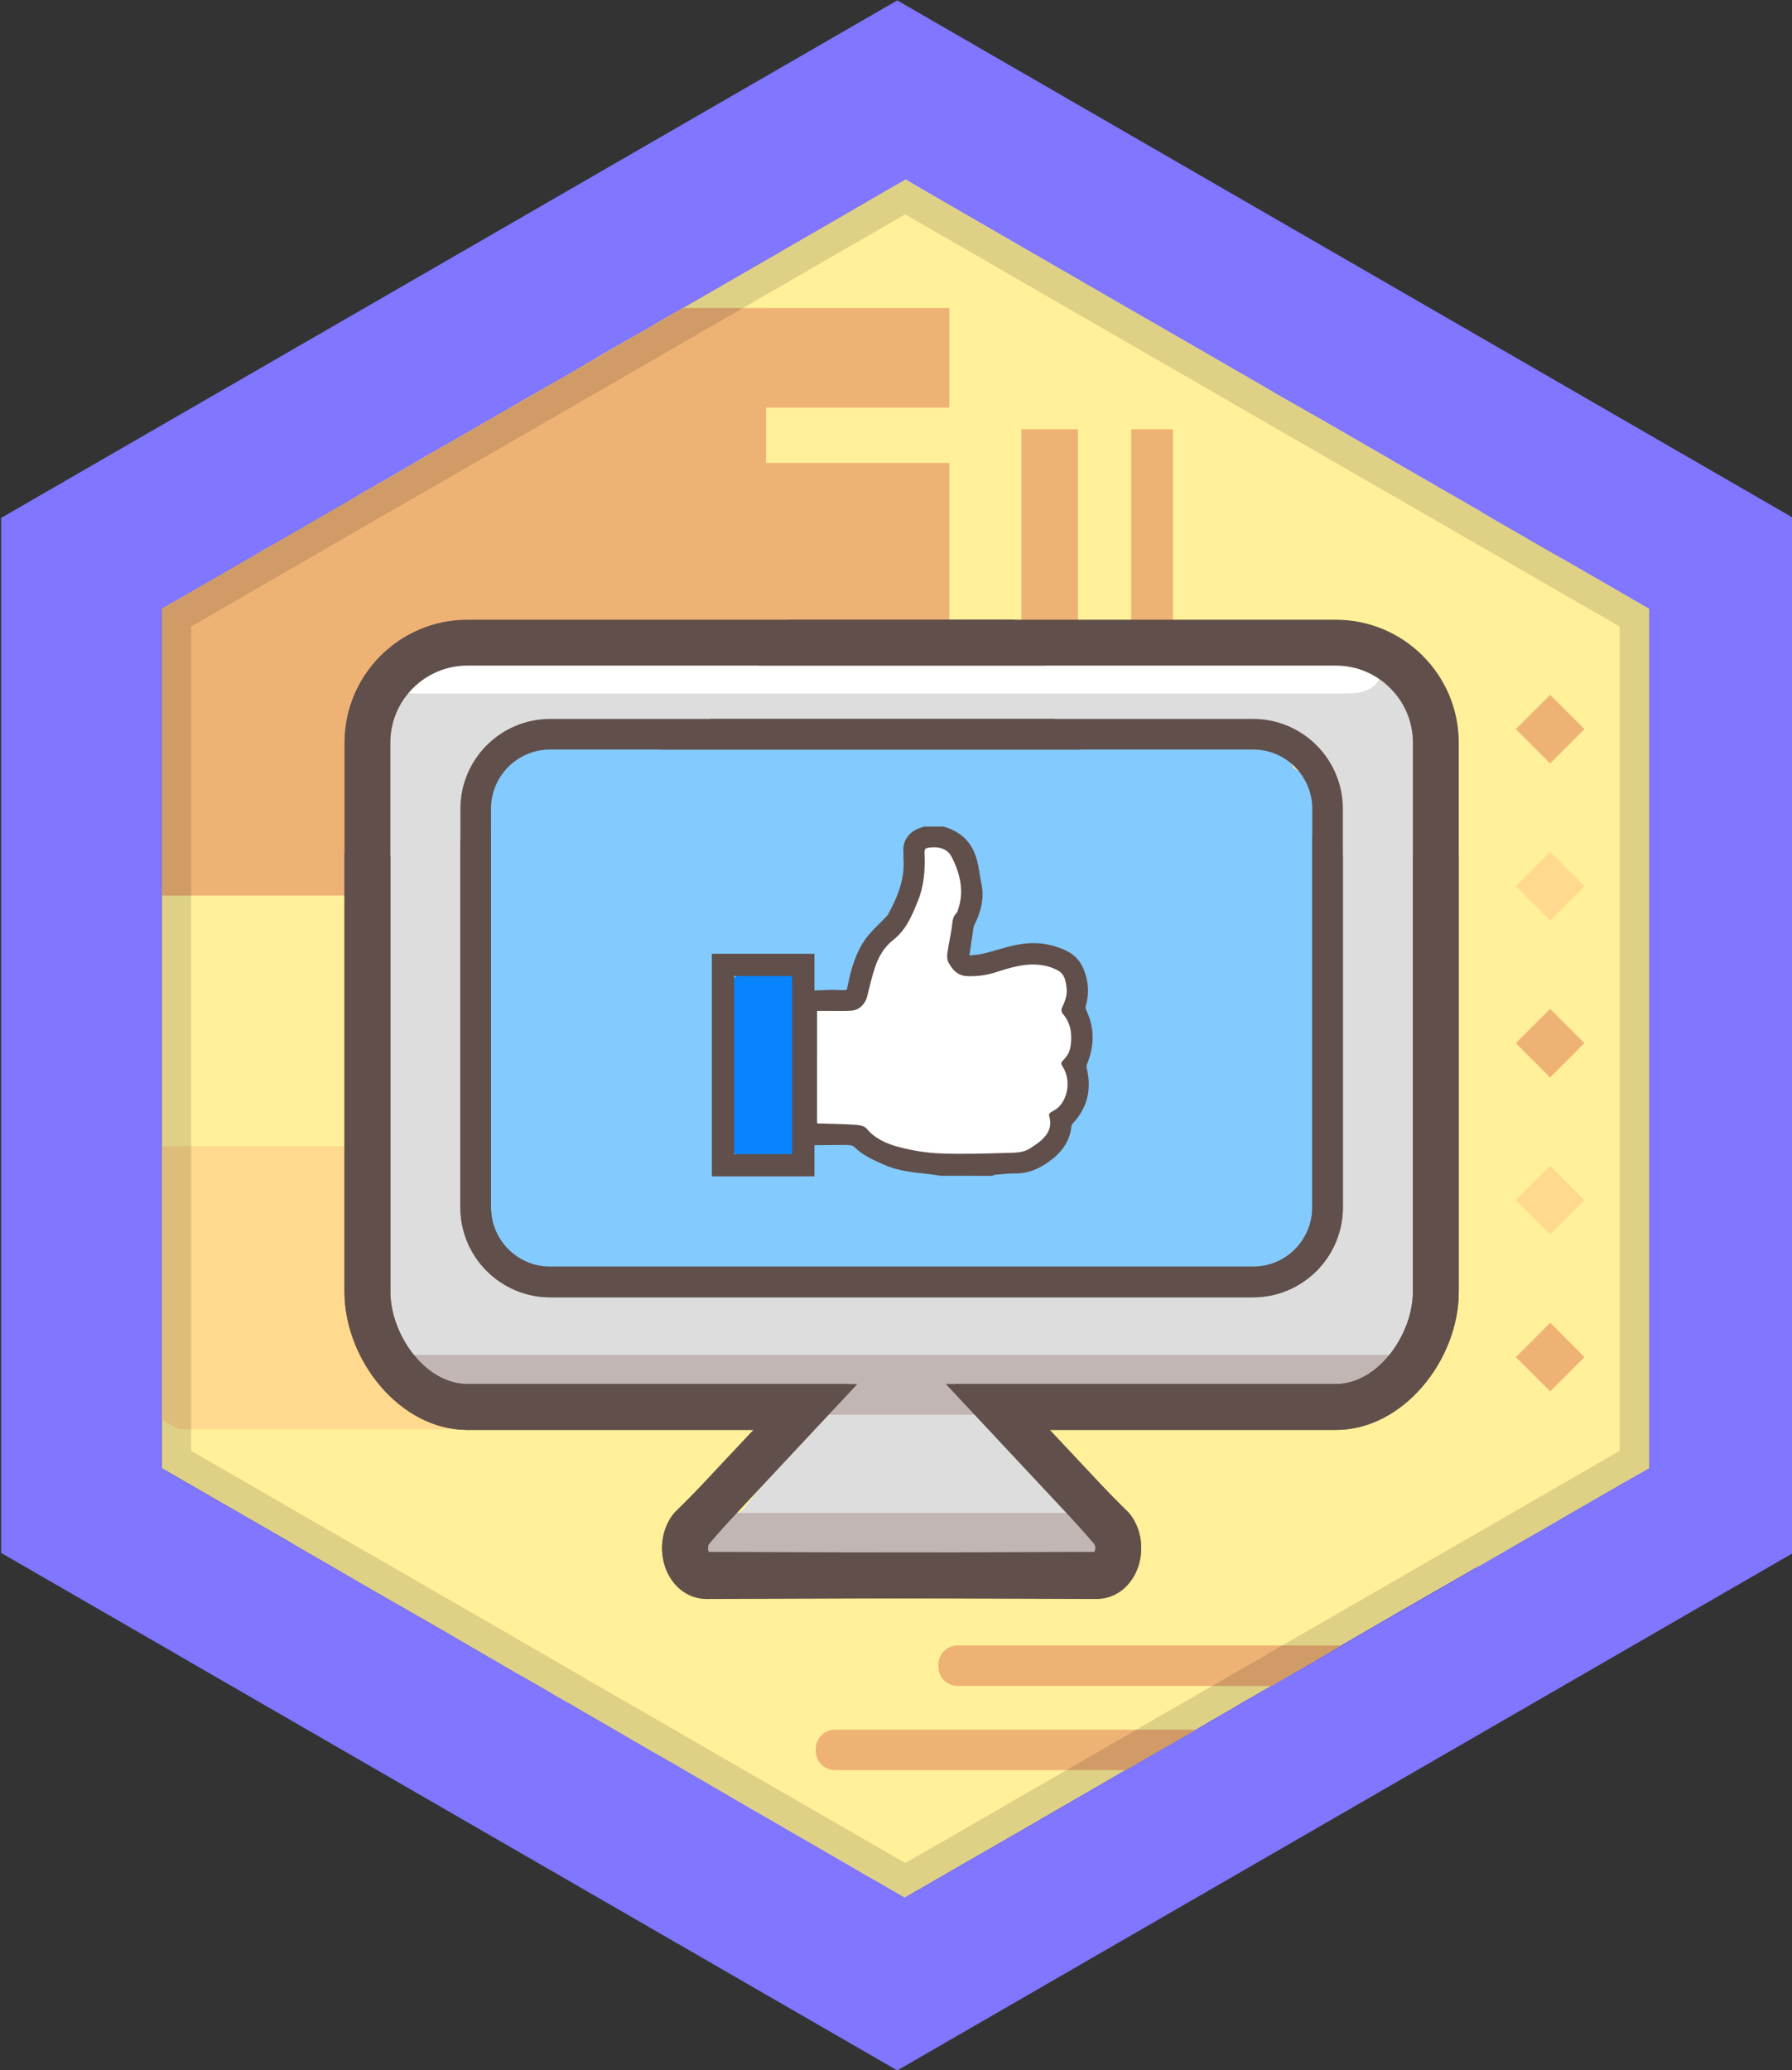 <?xml version="1.0" encoding="utf-8"?>
<!-- Generator: Adobe Illustrator 21.0.2, SVG Export Plug-In . SVG Version: 6.00 Build 0)  -->
<svg version="1.1" id="Layer_1" xmlns="http://www.w3.org/2000/svg" xmlns:xlink="http://www.w3.org/1999/xlink" x="0px" y="0px"
	 viewBox="0 0 110.841 128.017" style="enable-background:new 0 0 110.841 128.017;" xml:space="preserve">
<rect x="0" y="0" width="110.841" height="128.017" fill="#333333" stroke="none"/>
<style type="text/css">
	.st0{fill:#8076FF;}
	.st1{fill:#FFF099;}
	.st2{fill:#EFB275;}
	.st3{fill:#FFD98D;}
	.st4{fill:#DDDDDD;}
	.st5{fill:#C1B6B4;}
	.st6{fill:#83CAFF;}
	.st7{fill:#604F4A;}
	.st8{fill:#FFFFFF;}
	.st9{fill:#0884FF;}
	.st10{opacity:0.13;enable-background:new    ;}
</style>
<g id="Layer_63_1_">
	<polygon class="st0" points="110.919,32.026 110.919,96.025 55.499,128.025 11.149,102.425 10.949,102.305 
		0.069,96.025 0.069,32.026 55.499,0.025 	"/>
</g>
<path class="st1" d="M102.012,37.645v53.14l-0.01,0.01l-1.09,0.62l-0.33,0.19l-0.13,0.07l-0.88,0.51l-3.14,1.81l-0.2,0.12
	l-1.93,1.11l-0.16,0.09l-1.48,0.86l-0.47,0.27l-0.14,0.08l-0.47,0.27l-0.24,0.13l-0.03,0.01l-0.1,0.04l-0.11,0.07l-2.46,1.41
	l-0.57,0.33l-0.82,0.47l-1.05,0.6l-0.04,0.03l-1.23,0.71l-0.45,0.26l-0.02,0.02h-0.01l-0.47,0.27l-1.07,0.62l-0.87,0.52
	l-0.16,0.09l-1.1,0.63l-0.05,0.03l-0.07,0.04l-0.08,0.05l-0.41,0.24l-0.03,0.01l-0.05,0.03l-0.05,0.02l-0.06,0.04v0.01l-0.29,0.17
	l-0.49,0.28l-0.18,0.09l-0.02,0.02l-0.04,0.02l-1.01,0.58l-0.14,0.08l-0.15,0.09l-0.05,0.03l-0.32,0.18l-0.24,0.14h-0.01
	l-0.07,0.04l-0.64,0.38l-0.2,0.12l-0.33,0.19l-0.25,0.14c0,0.01-0.01,0.01-0.01,0.01l-0.47,0.27l-0.42,0.24l-0.04,0.03l-0.57,0.33
	l-0.12,0.07l-2.21,1.27l-0.63,0.36l-0.06,0.03l-1.45,0.84l-2.05,1.19l-0.02,0.01l-0.01,0.01l-0.4,0.23l-0.35,0.2l-0.5,0.29
	l-0.14,0.08l-1.25,0.72l-0.98,0.57l-0.39,0.22l-0.01,0.01l-0.43,0.25l-0.4,0.23l-2.36,1.36l-0.36,0.21l-0.04,0.02l-0.18,0.1
	l-0.5,0.29l-1.87,1.08l-0.56,0.32h-0.01l-0.32,0.19l-0.48,0.28l-0.14-0.08l-1.28-0.74l-0.85-0.49l-0.03-0.01l-0.91-0.53
	l-0.17-0.1l-0.05-0.03l-0.18-0.1l-0.43-0.25l-0.17-0.1l-3.36-1.94l-0.04-0.03l-2.07-1.19l-4.75-2.76l-0.61-0.35l-0.69-0.39
	l-0.93-0.54l-0.22-0.12l-0.09-0.06l-0.03-0.02l-2.23-1.29l-1.22-0.71l-0.37-0.21l-0.39-0.22l-0.08-0.05l-0.15-0.08l-0.26-0.15
	l-0.24-0.15l-0.09-0.05l-0.35-0.2l-0.08-0.05l-0.08-0.04l-0.04-0.03l-1.3-0.74l-0.05-0.03l-0.15-0.08l-0.37-0.22l-1.71-0.99
	l-2.51-1.46l-2.09-1.2l-0.82-0.47l-0.09-0.05l-0.5-0.29l-0.01-0.01l-0.21-0.12h-0.01l-1.04-0.6c-0.01-0.01-0.01-0.01-0.02-0.01
	l-1.86-1.08l-1.02-0.59l-1.33-0.77l-0.72-0.43l-0.04-0.02l-0.02-0.01l-0.29-0.17c0,0-0.01,0-0.02-0.01l-0.26-0.15l-0.02-0.01
	l-3.3-1.9l-2.58-1.49l-0.83-0.48l-0.09-0.05l-0.08-0.04l-0.03-0.02v-53.14l5.66-3.26l0.77-0.46h0.01l0.25-0.14l0.58-0.33
	l1.75-1.01l2.27-1.31l0.82-0.48l0.15-0.09l2.07-1.19l0.98-0.57l1.01-0.59l0.42-0.24l0.45-0.26l0.25-0.14
	c0.01,0,0.01,0,0.01,0l0.57-0.33l3.23-1.86l1.58-0.92l0.17-0.09l1.66-0.95l0.78-0.45l0.38-0.22l0.44-0.26l1.1-0.65l0.52-0.3
	l2.28-1.3l0.69-0.41l1.38-0.79l0.02-0.01h0.01l0.05-0.03l5.72-3.3l0.19-0.11l0.27-0.16l2.86-1.65l3.21-1.86l1.44-0.83l1.06,0.62
	l6.49,3.75l2.6,1.5l3.95,2.28l1.34,0.77l6.64,3.83l1.04,0.61l2.3,1.31l0.87,0.5l1.52,0.88l1.37,0.79l0.8,0.46l0.09,0.06
	l1.81,1.04l3.78,2.18l0.04,0.03v0.01l0.26,0.14l0.26,0.16l0.4,0.23l0.92,0.53l0.54,0.31l0.02,0.01l1.92,1.11l0.78,0.44l0.44,0.25
	l1.94,1.12L102.012,37.645z"/>
<path class="st2" d="M58.722,19.045v36.33h-48.71v-17.73l5.66-3.26l0.77-0.46h0.01l0.25-0.14l0.58-0.33l1.75-1.01l2.27-1.31
	l0.82-0.48l0.15-0.09l2.07-1.19l0.98-0.57l1.01-0.59l0.42-0.24l0.45-0.26l0.25-0.14c0.01,0,0.01,0,0.01,0l0.57-0.33l3.23-1.86
	l1.58-0.92l0.17-0.09l1.66-0.95l0.78-0.45l0.38-0.22l0.44-0.26l1.1-0.65l0.52-0.3l2.28-1.3l0.69-0.41l1.38-0.79H58.722z"/>
<path class="st3" d="M37.802,79.625c0,2.41-0.99,4.59-2.57,6.18c-1.59,1.59-3.78,2.57-6.18,2.57h-18.01l-0.83-0.48l-0.09-0.05
	l-0.08-0.04l-0.03-0.02v-16.91h19.04C33.862,70.875,37.802,74.815,37.802,79.625z"/>
<g>
	<path class="st4" d="M87.645,53.621c-0.092-1.725-2.515-1.624-2.677,0.008c-0.017-0.277-0.029-0.557-0.047-0.833
		c-0.106-1.655-2.43-1.526-2.533,0.078c-0.504,7.874-0.624,16.074-0.358,24.102
		c-0.724-0.065-1.455,0.293-1.816,0.968c-0.191,0.358-0.263,0.777-0.219,1.179
		c-7.665-0.455-15.438-0.127-23.1-0.128c-8.377-0.001-16.954-0.52-25.303,0.16
		c-0.18,0.015-0.328,0.065-0.467,0.123c-0.21-0.312-0.428-0.618-0.66-0.916
		c-0.56-1.661-1.216-3.252-2.003-4.809c0.127-1.12,0.169-2.224,0.155-3.324c0.419-0.216,0.728-0.624,0.707-1.228
		c-0.246-7.309,0.31-14.709,0.113-22.037c0.844-0.172,1.552-0.63,2.384-0.968
		c1.117-0.454,2.353-0.602,3.523-0.863c0.222-0.05,0.392-0.152,0.535-0.275c4.407,0.525,8.968,0.211,13.392,0.207
		c5.247-0.005,10.582,0.228,15.811-0.196c1.591-0.129,1.458-2.306-0.075-2.43
		c-0.447-0.036-0.896-0.061-1.345-0.087c-0.006-0.073,0.002-0.147-0.021-0.218
		c-0.164-0.523-0.619-0.842-0.976-1.235c-0.483-0.532-1.205-0.361-1.631,0.085
		c-11.583-0.043-23.259-0.578-34.827-0.102c-0.67,0.028-1.094,0.376-1.295,0.827
		c-0.475,0.116-0.893,0.506-0.948,1.157c-0.67,7.945-0.754,16.723-0.149,24.785
		c-0.315,0.254-0.547,0.625-0.578,1.096c-0.219,3.265-1.306,9.675,1.114,12.434
		c-0.378,1.462,0.372,2.971,1.535,4.107c0.044,0.146,0.08,0.293,0.126,0.439c0.248,0.801,1.103,1.079,1.81,0.915
		c0.365,0.172,0.733,0.309,1.094,0.394c0.428,0.101,0.865-0.018,1.2-0.273c0.709,0.12,1.435-0.469,1.615-1.173
		c0.19,0.106,0.398,0.186,0.642,0.199c2.705,0.134,5.412,0.243,8.119,0.314c0.284,0.037,0.562,0.092,0.849,0.123
		c0.551,0.059,1.063-0.217,1.402-0.617c1.284,0.792,2.967,0.679,4.567,0.602c0.742-0.035,1.48-0.026,2.216,0.001
		c0.127,0.659,0.864,1.228,1.623,0.775c0.165-0.099,0.345-0.177,0.532-0.246c-2.037,2.119-3.958,4.328-5.761,6.65
		c-0.976,0.662-1.966,0.341-2.757,1.222c-0.804,0.895-0.156,2.504,1.109,2.42
		c3.515-0.234,7.033-0.485,10.557-0.543c2.673-0.044,6.33-0.326,9.295,0.315c0.136,0.156,0.273,0.313,0.404,0.468
		c0.487,0.572,1.137,0.548,1.645,0.225c0.18,0.084,0.377,0.151,0.545,0.248c1.226,0.71,2.813-0.91,1.92-2.087
		c-2.699-3.555-5.285-6.238-8.621-9.227c0.304-0.154,0.608-0.308,0.913-0.462c0.19,0.113,0.401,0.2,0.653,0.211
		c3.692,0.169,7.426,0.494,11.12,0.28c0.587-0.034,0.943-0.37,1.093-0.785c0.025,0.004,0.05,0.007,0.074,0.011
		c1.041,0.157,2.176,0.476,3.227,0.38c0.35-0.032,0.629-0.207,0.835-0.44c1.909,0.158,3.774,0.315,5.519,0.389
		c0.704,0.03,1.105-0.393,1.224-0.914c0.185-0.111,0.36-0.237,0.507-0.379c0.149-0.143,0.277-0.31,0.395-0.484
		c0.448,0.148,1.003,0.079,1.283-0.315c0.147-0.208,0.265-0.428,0.34-0.654c0.201-0.208,0.343-0.497,0.374-0.863
		C88.384,73.049,88.147,62.999,87.645,53.621z"/>
	<path class="st5" d="M86.287,83.778H25.146c-0.823,0-1.497,0.674-1.497,1.497v0.05
		c1.279,0.429,2.578,0.873,3.541,1.846c0.099,0.1,0.181,0.205,0.252,0.31h57.373
		c0.414-0.241,0.85-0.438,1.282-0.648c0.249-0.121,0.485-0.255,0.721-0.398c0.021-0.013,0.033-0.019,0.048-0.027
		c0.003-0.008,0.007-0.017,0.017-0.032c0.072-0.106,0.195-0.208,0.276-0.308c0.171-0.213,0.388-0.355,0.625-0.442
		v-0.351C87.784,84.451,87.11,83.778,86.287,83.778z"/>
	<path class="st5" d="M67.097,93.551H44.169c-1.825,0-1.731,2.828,0.087,2.828h22.928
		C69.009,96.379,68.915,93.551,67.097,93.551z"/>
	<path class="st6" d="M81.951,53c-0.103-0.362-0.32-0.616-0.589-0.769c0.058-0.629-0.25-1.283-1.042-1.471
		c-1.895-0.45-3.759-0.915-5.539-1.721c-1.429-0.647-2.774-1.355-4.32-1.685c-0.294-0.063-0.553-0.034-0.779,0.049
		c-0.418-0.353-0.826-0.73-1.221-1.14c-0.535-0.554-1.167-0.42-1.572-0.005
		c-11.19-0.757-23.09-0.646-34.264,0.067c-0.483,0.031-0.82,0.239-1.029,0.525
		c-0.578-0.007-1.177,0.39-1.25,1.166c-0.113,1.195-0.176,2.397-0.212,3.603
		c-0.187,0.995-0.204,2.008-0.039,3.19c0.006,2.172,0.058,4.345,0.057,6.502
		c-0.002,2.984-0.184,6.036-0.123,9.052c-0.111,0.206-0.169,0.458-0.134,0.77c0.051,0.446,0.131,0.866,0.221,1.278
		c0.026,0.4,0.062,0.798,0.102,1.196c0.002,0.242,0.016,0.482,0.025,0.724c-0.039,0.133-0.079,0.267-0.114,0.398
		c-0.103,0.381,0.007,0.717,0.223,0.968c0.021,0.172,0.031,0.346,0.059,0.518c0.005,0.061,0.006,0.123,0.018,0.181
		l0.119,0.606c0.091,0.465,0.341,0.75,0.654,0.891c0.193,0.246,0.462,0.43,0.794,0.535
		c0.369,0.118,0.738,0.235,1.106,0.353c0.463,0.148,0.866,0.029,1.165-0.226c0.93,0.256,1.867,0.403,2.84,0.356
		c-0-0.008-0.001-0.016-0.001-0.025c0.059-0.004,0.108-0.021,0.162-0.031c2.643,0.527,5.779,0.122,8.708-0.46
		c0.744,0.132,1.443,0.244,2.062,0.301c3.057,0.281,6.126,0.301,9.193,0.255
		c7.248-0.109,14.497-0.317,21.745-0.466c0.542-0.011,1.025-0.407,1.245-0.899c0.644,0.283,1.461,0.109,1.551-0.765
		c0.713-6.898,0.747-14.448,0.358-21.472C82.712,54.75,82.73,53.582,81.951,53z"/>
	<g>
		<g>
			<path class="st7" d="M81.168,51.281v23.385c0,2.019-1.643,3.662-3.662,3.662H34.031
				c-2.019,0-3.662-1.643-3.662-3.662V50.008c0-2.019,1.643-3.662,3.662-3.662h36.753
				c-1.143-0.451-2.232-1.004-3.165-1.89c0,0-0.001-0.001-0.001-0.001H34.031c-3.062,0-5.553,2.491-5.553,5.553
				v24.658c0,3.062,2.491,5.553,5.553,5.553h43.475c3.062,0,5.553-2.491,5.553-5.553V51.946
				C82.412,51.787,81.783,51.559,81.168,51.281z"/>
		</g>
	</g>
</g>
<path class="st6" d="M81.578,49.599c-0.169-0.932-0.779-1.643-1.575-2.12c-0.059-0.164-0.128-0.321-0.227-0.459
	c-0.767-1.069-1.551-1.111-2.774-1.055c-3.168,0.147-5.863-1.666-9.075-0.704
	c-2.047,0.613-1.069,3.786,0.981,3.172c1.781-0.533,3.401,0.204,5.128,0.588c0.045,0.01,0.088,0.013,0.133,0.022
	c-0.01,0.043-0.029,0.079-0.038,0.123c-0.396,2.071,2.745,2.831,3.212,0.829
	c0.079,0.586,0.111,1.212,0.468,1.656c0.424,0.528,1.102,0.895,1.806,0.853
	C81.066,52.42,81.813,50.9,81.578,49.599z"/>
<path class="st4" d="M88.92,50.28c-1.379-4.31,0.022-8.414-5.755-9.231c-2.122-0.3-4.235-0.278-6.346-0.149
	c-4.092-0.182-8.242-0.034-12.281-0.306c-1.861-0.125-2.191,3.029-0.326,3.277
	c0.184,0.025,0.376,0.047,0.572,0.067c0.265,0.452,0.728,0.795,1.383,0.831c2.332,0.128,4.574-0.1,6.807-0.297
	c5.125,0.539,9.952,2.053,9.845,7.58c-0.021,1.078,0.988,1.64,1.895,1.561c0.39,2.054,3.519,1.056,3.164-1.012
	c-0.018-0.102-0.038-0.202-0.057-0.303C88.604,52.049,89.225,51.299,88.92,50.28z"/>
<path class="st8" d="M83.292,40.053H25.462c-2.756,0-2.614,2.828,0.131,2.828h57.83
	C86.179,42.882,86.037,40.053,83.292,40.053z"/>
<path class="st8" d="M64.183,59.295c-0.968-0.159-2,0.019-2.971,0.042c-1.067,0.025-1.44,0.271-1.684-0.465
	c-0.185-0.56,0.287-1.805,0.33-2.478c0.073-1.168-0.024-2.058-0.294-3.189c-0.33-1.379-2.467-1.562-3.054-0.285
	c-0.358,0.777-0.533,1.409-0.763,2.212c-0.394,1.374-1.138,2.366-1.73,3.606
	c-0.634,1.329-0.407,3.163-2.326,2.986c-0.542-0.05-1.202,0.403-1.417,0.885c-0.491,1.103-0.141,2.359-0.171,3.527
	c-0.031,1.21-0.356,2.171,0.396,3.208c0.477,0.656,1.123,0.834,1.889,0.692c0.102-0.019,0.193-0.043,0.291-0.063
	c0.388,0.088,0.826,0.175,1.266,0.251c0.028,0.053,0.044,0.112,0.08,0.161c1.515,2.071,6.584,1.656,8.737,1.335
	c2.774-0.413,3.404-2.703,3.691-5.184C66.778,63.728,67.838,59.897,64.183,59.295z"/>
<path class="st9" d="M47.864,59.508c-0.886-0.028-2.306,0.583-2.772,1.332c-0.601,0.968-0.373,2.325-0.391,3.41
	c-0.022,1.383-0.149,3.308,0.227,4.923c-0.118,0.339-0.142,0.705-0.056,1.041c0.071,0.752,0.655,1.462,1.646,1.557
	c0.035,0.003,0.072,0.003,0.107,0.005c0.295,0.168,0.628,0.299,1.017,0.374c1.231,0.236,1.995-0.779,1.996-1.741
	c0.002-0.004,0.004-0.006,0.006-0.01c0.597-1.173-0.07-2.688-0.034-3.95
	C49.665,64.609,51.073,59.608,47.864,59.508z"/>
<path class="st2" d="M82.972,101.749l-1.07,0.62l-0.87,0.52l-0.16,0.09l-1.1,0.63l-0.05,0.03l-0.07,0.04l-0.08,0.05l-0.41,0.24
	l-0.03,0.01l-0.05,0.03l-0.05,0.02l-0.06,0.04v0.01l-0.29,0.17h-19.45c-0.66,0-1.19-0.53-1.19-1.19v-0.12
	c0-0.66,0.53-1.19,1.19-1.19H82.972z"/>
<path class="st2" d="M73.995,106.954l-2.21,1.27l-0.63,0.36l-0.06,0.03l-1.45,0.84h-18c-0.66,0-1.19-0.53-1.19-1.18v-0.13
	c0-0.65,0.53-1.19,1.19-1.19H73.995z"/>
<rect x="94.385" y="43.604" transform="matrix(0.707 0.707 -0.707 0.707 59.978 -54.59)" class="st2" width="3" height="3"/>
<rect x="94.385" y="53.312" transform="matrix(0.707 0.707 -0.707 0.707 66.843 -51.747)" class="st3" width="3" height="3"/>
<rect x="94.385" y="63.021" transform="matrix(0.707 0.707 -0.707 0.707 73.707 -48.904)" class="st2" width="3" height="3"/>
<rect x="94.385" y="72.729" transform="matrix(0.707 0.707 -0.707 0.707 80.572 -46.06)" class="st3" width="3" height="3"/>
<rect x="94.385" y="82.438" transform="matrix(0.707 0.707 -0.707 0.707 87.437 -43.217)" class="st2" width="3" height="3"/>
<rect x="47.385" y="25.208" class="st1" width="22.667" height="3.417"/>
<rect x="63.177" y="26.542" class="st2" width="3.5" height="14.583"/>
<rect x="69.969" y="26.542" class="st2" width="2.583" height="14.583"/>
<g>
	<g>
		<path class="st7" d="M24.145,52.901v26.97c0,2.628,2.138,5.711,4.766,5.711h23.569l-8.608,9.871
			c-0.134,0.169-0.094,0.45-0.029,0.585l23.849-0.078c0.069-0.14,0.098-0.436-0.031-0.587l-9.156-9.791h24.121
			c2.628,0,4.766-3.084,4.766-5.711V45.923c0-2.628-2.138-4.766-4.766-4.766H46.899
			c0.692-0.668,1.281-1.437,1.687-2.322c0.077-0.167,0.128-0.34,0.166-0.514h33.874
			c4.192,0,7.603,3.41,7.603,7.602v33.948c0,4.192-3.411,8.548-7.603,8.548H64.652l5.168,5.114
			c0.819,0.96,1.001,2.407,0.453,3.6c-0.469,1.022-1.405,1.66-2.442,1.664L43.722,98.875h-0.008
			c-1.03,0-1.936-0.599-2.423-1.605c-0.563-1.163-0.417-2.602,0.362-3.582l4.946-5.269H28.911
			c-4.192,0-7.603-4.356-7.603-8.548V52.815C22.251,53.008,23.179,53.088,24.145,52.901z"/>
	</g>
</g>
<g>
	<g>
		<path class="st7" d="M30.369,51.281v23.385c0,2.019,1.643,3.662,3.662,3.662h43.475
			c2.019,0,3.662-1.643,3.662-3.662V50.008c0-2.019-1.643-3.662-3.662-3.662H40.753
			c1.143-0.451,2.232-1.004,3.165-1.89c0,0,0.001-0.001,0.001-0.001h33.587c3.062,0,5.553,2.491,5.553,5.553
			v24.658c0,3.062-2.491,5.553-5.553,5.553H34.031c-3.062,0-5.553-2.491-5.553-5.553V51.946
			C29.124,51.787,29.753,51.559,30.369,51.281z"/>
	</g>
</g>
<g>
	<g>
		<path class="st7" d="M87.392,52.901v26.97c0,2.628-2.138,5.711-4.766,5.711H59.056l8.608,9.871
			c0.134,0.169,0.094,0.45,0.029,0.585L43.844,95.961c-0.069-0.14-0.098-0.436,0.031-0.587l9.156-9.791H28.911
			c-2.628,0-4.766-3.084-4.766-5.711V45.923c0-2.628,2.138-4.766,4.766-4.766h35.727
			c-0.692-0.668-1.281-1.437-1.687-2.322c-0.077-0.167-0.128-0.34-0.166-0.514H28.911
			c-4.192,0-7.603,3.41-7.603,7.602v33.948c0,4.192,3.411,8.548,7.603,8.548h17.973l-5.168,5.114
			c-0.819,0.96-1.001,2.407-0.453,3.6c0.469,1.022,1.405,1.66,2.442,1.664l24.11,0.078h0.008
			c1.03,0,1.936-0.599,2.423-1.605c0.563-1.163,0.417-2.602-0.362-3.582l-4.946-5.269h17.688
			c4.192,0,7.603-4.356,7.603-8.548V52.815C89.285,53.008,88.357,53.088,87.392,52.901z"/>
	</g>
</g>
<g>
	<path class="st7" d="M58.161,72.703c-0.23-0.035-0.459-0.077-0.69-0.102c-0.925-0.1-1.858-0.178-2.723-0.553
		c-0.682-0.296-1.369-0.588-1.915-1.131c-0.108-0.107-0.343-0.118-0.519-0.118
		c-0.879-0.002-1.758,0.014-2.637,0.023c-0.133,0.001-0.266,0-0.42,0c0-3.157,0-6.313,0-9.534
		c0.742-0.028,1.483-0.059,2.224-0.082c0.175-0.005,0.351,0.022,0.527,0.021c0.411-0.003,0.357,0.064,0.445-0.365
		c0.206-1.002,0.492-1.979,1.093-2.815c0.338-0.471,0.793-0.858,1.194-1.284c0.068-0.072,0.147-0.141,0.194-0.227
		c0.586-1.071,1.04-2.18,0.948-3.439c-0.01-0.142,0.01-0.286-0.003-0.427c-0.075-0.803,0.51-1.334,1.09-1.49
		c0.063-0.017,0.124-0.045,0.185-0.068c0.403,0,0.805,0,1.208,0c0.707,0.203,1.297,0.567,1.697,1.204
		c0.302,0.48,0.423,1.017,0.513,1.564c0.04,0.24,0.07,0.481,0.122,0.718c0.201,0.913-0.007,1.755-0.414,2.572
		c-0.082,0.164-0.091,0.367-0.12,0.555c-0.067,0.429-0.125,0.859-0.197,1.358c0.294-0.036,0.575-0.044,0.841-0.11
		c0.682-0.169,1.351-0.397,2.038-0.54c1.05-0.22,2.082-0.125,3.067,0.334c0.524,0.244,0.894,0.617,1.117,1.163
		c0.308,0.753,0.356,1.505,0.132,2.282c-0.02,0.07-0.013,0.165,0.019,0.231
		c0.533,1.11,0.525,2.226,0.059,3.353c-0.031,0.076-0.037,0.177-0.018,0.258
		c0.305,1.282,0.059,2.423-0.852,3.401c-0.043,0.046-0.085,0.11-0.091,0.17
		c-0.099,0.976-0.64,1.668-1.41,2.216c-0.614,0.437-1.272,0.729-2.049,0.717c-0.417-0.006-0.836,0.048-1.254,0.081
		c-0.061,0.005-0.12,0.043-0.18,0.066C60.309,72.703,59.235,72.703,58.161,72.703z M50.536,69.476
		c0.157,0,0.283-0.004,0.408,0.001c0.661,0.021,1.324,0.028,1.983,0.077c0.233,0.017,0.541,0.07,0.671,0.227
		c0.53,0.639,1.254,0.948,1.997,1.145c0.836,0.222,1.71,0.363,2.574,0.397c1.371,0.054,2.746,0.007,4.119-0.032
		c0.495-0.014,1.014,0.002,1.457-0.301c0.214-0.147,0.439-0.282,0.632-0.452c0.45-0.395,0.71-0.872,0.527-1.492
		c-0.046-0.156,0.011-0.221,0.14-0.294c0.173-0.097,0.358-0.201,0.487-0.346c0.592-0.662,0.669-1.741,0.18-2.481
		c-0.103-0.156-0.084-0.237,0.04-0.356c0.252-0.243,0.42-0.528,0.471-0.891c0.104-0.748,0.013-1.432-0.509-2.021
		c-0.058-0.066-0.076-0.224-0.039-0.306c0.175-0.385,0.344-0.768,0.301-1.203c-0.044-0.445-0.101-0.904-0.546-1.143
		c-0.518-0.278-1.085-0.383-1.675-0.362c-0.773,0.027-1.497,0.269-2.225,0.496
		c-0.549,0.171-1.101,0.238-1.681,0.222c-0.609-0.017-0.919-0.383-1.176-0.831c-0.087-0.152-0.103-0.375-0.078-0.556
		c0.073-0.537,0.192-1.068,0.276-1.605c0.05-0.319,0.026-0.652,0.287-0.906c0.056-0.054,0.079-0.147,0.106-0.226
		c0.386-1.142,0.123-2.218-0.394-3.239c-0.242-0.479-0.725-0.649-1.265-0.599c-0.407,0.038-0.431,0.055-0.417,0.451
		c0.036,0.98-0.036,1.941-0.413,2.863c-0.362,0.887-0.718,1.775-1.507,2.392c-0.568,0.445-0.923,1.042-1.145,1.71
		c-0.195,0.587-0.335,1.192-0.483,1.793c-0.115,0.464-0.473,0.841-0.95,0.885
		c-0.423,0.039-0.852,0.016-1.278,0.019c-0.289,0.002-0.578,0-0.874,0
		C50.536,64.857,50.536,67.152,50.536,69.476z"/>
</g>
<g>
	<path class="st7" d="M50.377,72.741h-6.346V58.978h6.346V72.741z M45.407,71.365h3.593V60.354h-3.593V71.365z"/>
</g>
<g id="Layer_2_4_">
	<g id="Layer_16_4_">
		<path class="st10" d="M96.882,34.682l-0.53-0.3l-0.72-0.42l-0.77-0.45l-0.11-0.06l-0.49-0.28l-0.51-0.29l-0.9-0.52l-7.25-4.18
			l-1.71-0.98l-0.72-0.42l-0.45-0.26l-0.49-0.29l-0.05-0.02l-0.42-0.25l-0.41-0.24l-5.33-3.07l-19.5-11.24l-0.53-0.31l-0.47,0.27
			l-17.11,9.88l-5.02,2.9l-1.3,0.75l-0.53,0.31l-0.1,0.05c-0.01,0-0.01,0-0.01,0l-0.25,0.15l-0.42,0.25l-0.3,0.17l-0.27,0.16
			l-0.18,0.1l-1.5,0.87h-0.01l-1.78,1.02l-0.01,0.01l-0.58,0.34l-0.76,0.43l-0.01,0.01l-0.03,0.02l-3.25,1.87h-0.01l-2.38,1.37
			l-1,0.58l-2.98,1.72l-4.23,2.44l-1.54,0.89v53.12l0.07,0.04l1.72,1l0.75,0.43l0.15,0.08l4.32,2.5l0.69,0.39l4,2.32l0.46,0.26
			l1.3,0.75l3.38,1.95l5.38,3.1l0.69,0.4l0.07,0.04l0.15,0.08l0.11,0.07l0.18,0.1l0.04,0.02l1.91,1.11l0.88,0.5l1.33,0.78
			l0.89,0.51l0.18,0.1l0.31,0.18l0.19,0.11l0.48,0.28l3.57,2.05l0.09,0.05l0.44,0.26l0.62,0.36l0.72,0.42c0.01,0,0.01,0,0.01,0
			l0.53,0.3l1.51,0.87l3.17,1.84l4.48,2.58l1.03,0.6l0.23,0.13l0.02-0.01l0.19-0.11l0.14-0.08l0.03-0.02l0.31-0.18l1.81-1.03
			l0.09-0.05l0.69-0.4l0.5-0.29l0.24-0.14l3.85-2.22l2.45-1.41l0.74-0.43l0.66-0.38l0.67-0.39l0.44-0.26l2.33-1.34l0.39-0.22
			h0.01l0.23-0.14l0.21-0.12l0.63-0.36l0.8-0.46l1.26-0.73l0.46-0.27h0.01l0.46-0.27l0.01-0.01l0.25-0.14l0.53-0.31l0.37-0.21
			l0.35-0.21l0.55-0.31l0.21-0.13l0.32-0.18l0.43-0.24l0.02-0.01l0.05-0.03l0.13-0.08l0.24-0.13l3.78-2.18l0.38-0.22l1.11-0.65
			l2.97-1.71l1.56-0.9l8.53-4.92h0.01l0.06-0.04l2.65-1.53l0.9-0.52l1.03-0.59v-53.12L96.882,34.682z M100.183,89.712l-0.52,0.3
			l-0.32,0.18l-0.58,0.34l-7.59,4.38l-4.67,2.69l-3.12,1.8l-1.28,0.74l-0.72,0.41l-2.93,1.69l-0.07,0.05l-0.16,0.09l-0.18,0.11
			l-0.57,0.32l-0.89,0.51l-0.22,0.13l-0.05,0.03l-0.81,0.47l-0.09,0.05l-3.91,2.25l-0.08,0.05l-0.79,0.45l-0.08,0.05l-0.91,0.53
			l-2.15,1.24l-1.54,0.89l-1.68,0.97l-1.1,0.63l-2.97,1.72l-1.23,0.71l-0.06,0.04h-0.02l-0.75,0.44l-0.28,0.15l-1.87,1.08
			l-3.45-1.99l-1.23-0.71l-0.61-0.35l-1.81-1.05l-0.72-0.41l-0.69-0.4l-5.26-3.03l-0.77-0.45l-0.05-0.03l-1.79-1.03l-2.06-1.18
			l-0.9-0.52l-0.58-0.34l-0.25-0.15l-0.43-0.25l-0.21-0.12l-1.75-1.01l-0.31-0.18l-0.19-0.11l-1.5-0.87l-3.42-1.97l-3.91-2.26
			l-1.76-1.01l-3.42-1.97l-4.91-2.84l-0.9-0.51l-0.39-0.23l-0.23-0.13l-0.67-0.39v-50.97l3.91-2.26l2.98-1.72l0.93-0.54h0.01
			l0.06-0.04l3.2-1.85h0.01l1.36-0.79h0.01l1.79-1.03l1.25-0.72l0.43-0.25h0.01l0.76-0.44l0.46-0.27h0.01l2.98-1.72
			c0.01-0.01,0.01-0.01,0.02-0.01l0.78-0.45l0.35-0.2l0.2-0.12l0.29-0.17l0.17-0.1l0.27-0.15l0.04-0.02l8.03-4.64l13.39-7.73
			l0.47-0.27l0.53,0.31l16.83,9.71l6.98,4.03l0.05,0.03l0.32,0.18l0.11,0.06l0.44,0.26l0.35,0.2l1.23,0.71l1.94,1.12l7.02,4.04
			l1.41,0.81l0.55,0.32l0.04,0.03l0.77,0.44l0.19,0.11l0.54,0.31l0.53,0.31l4.36,2.51V89.712z"/>
	</g>
</g>
</svg>
